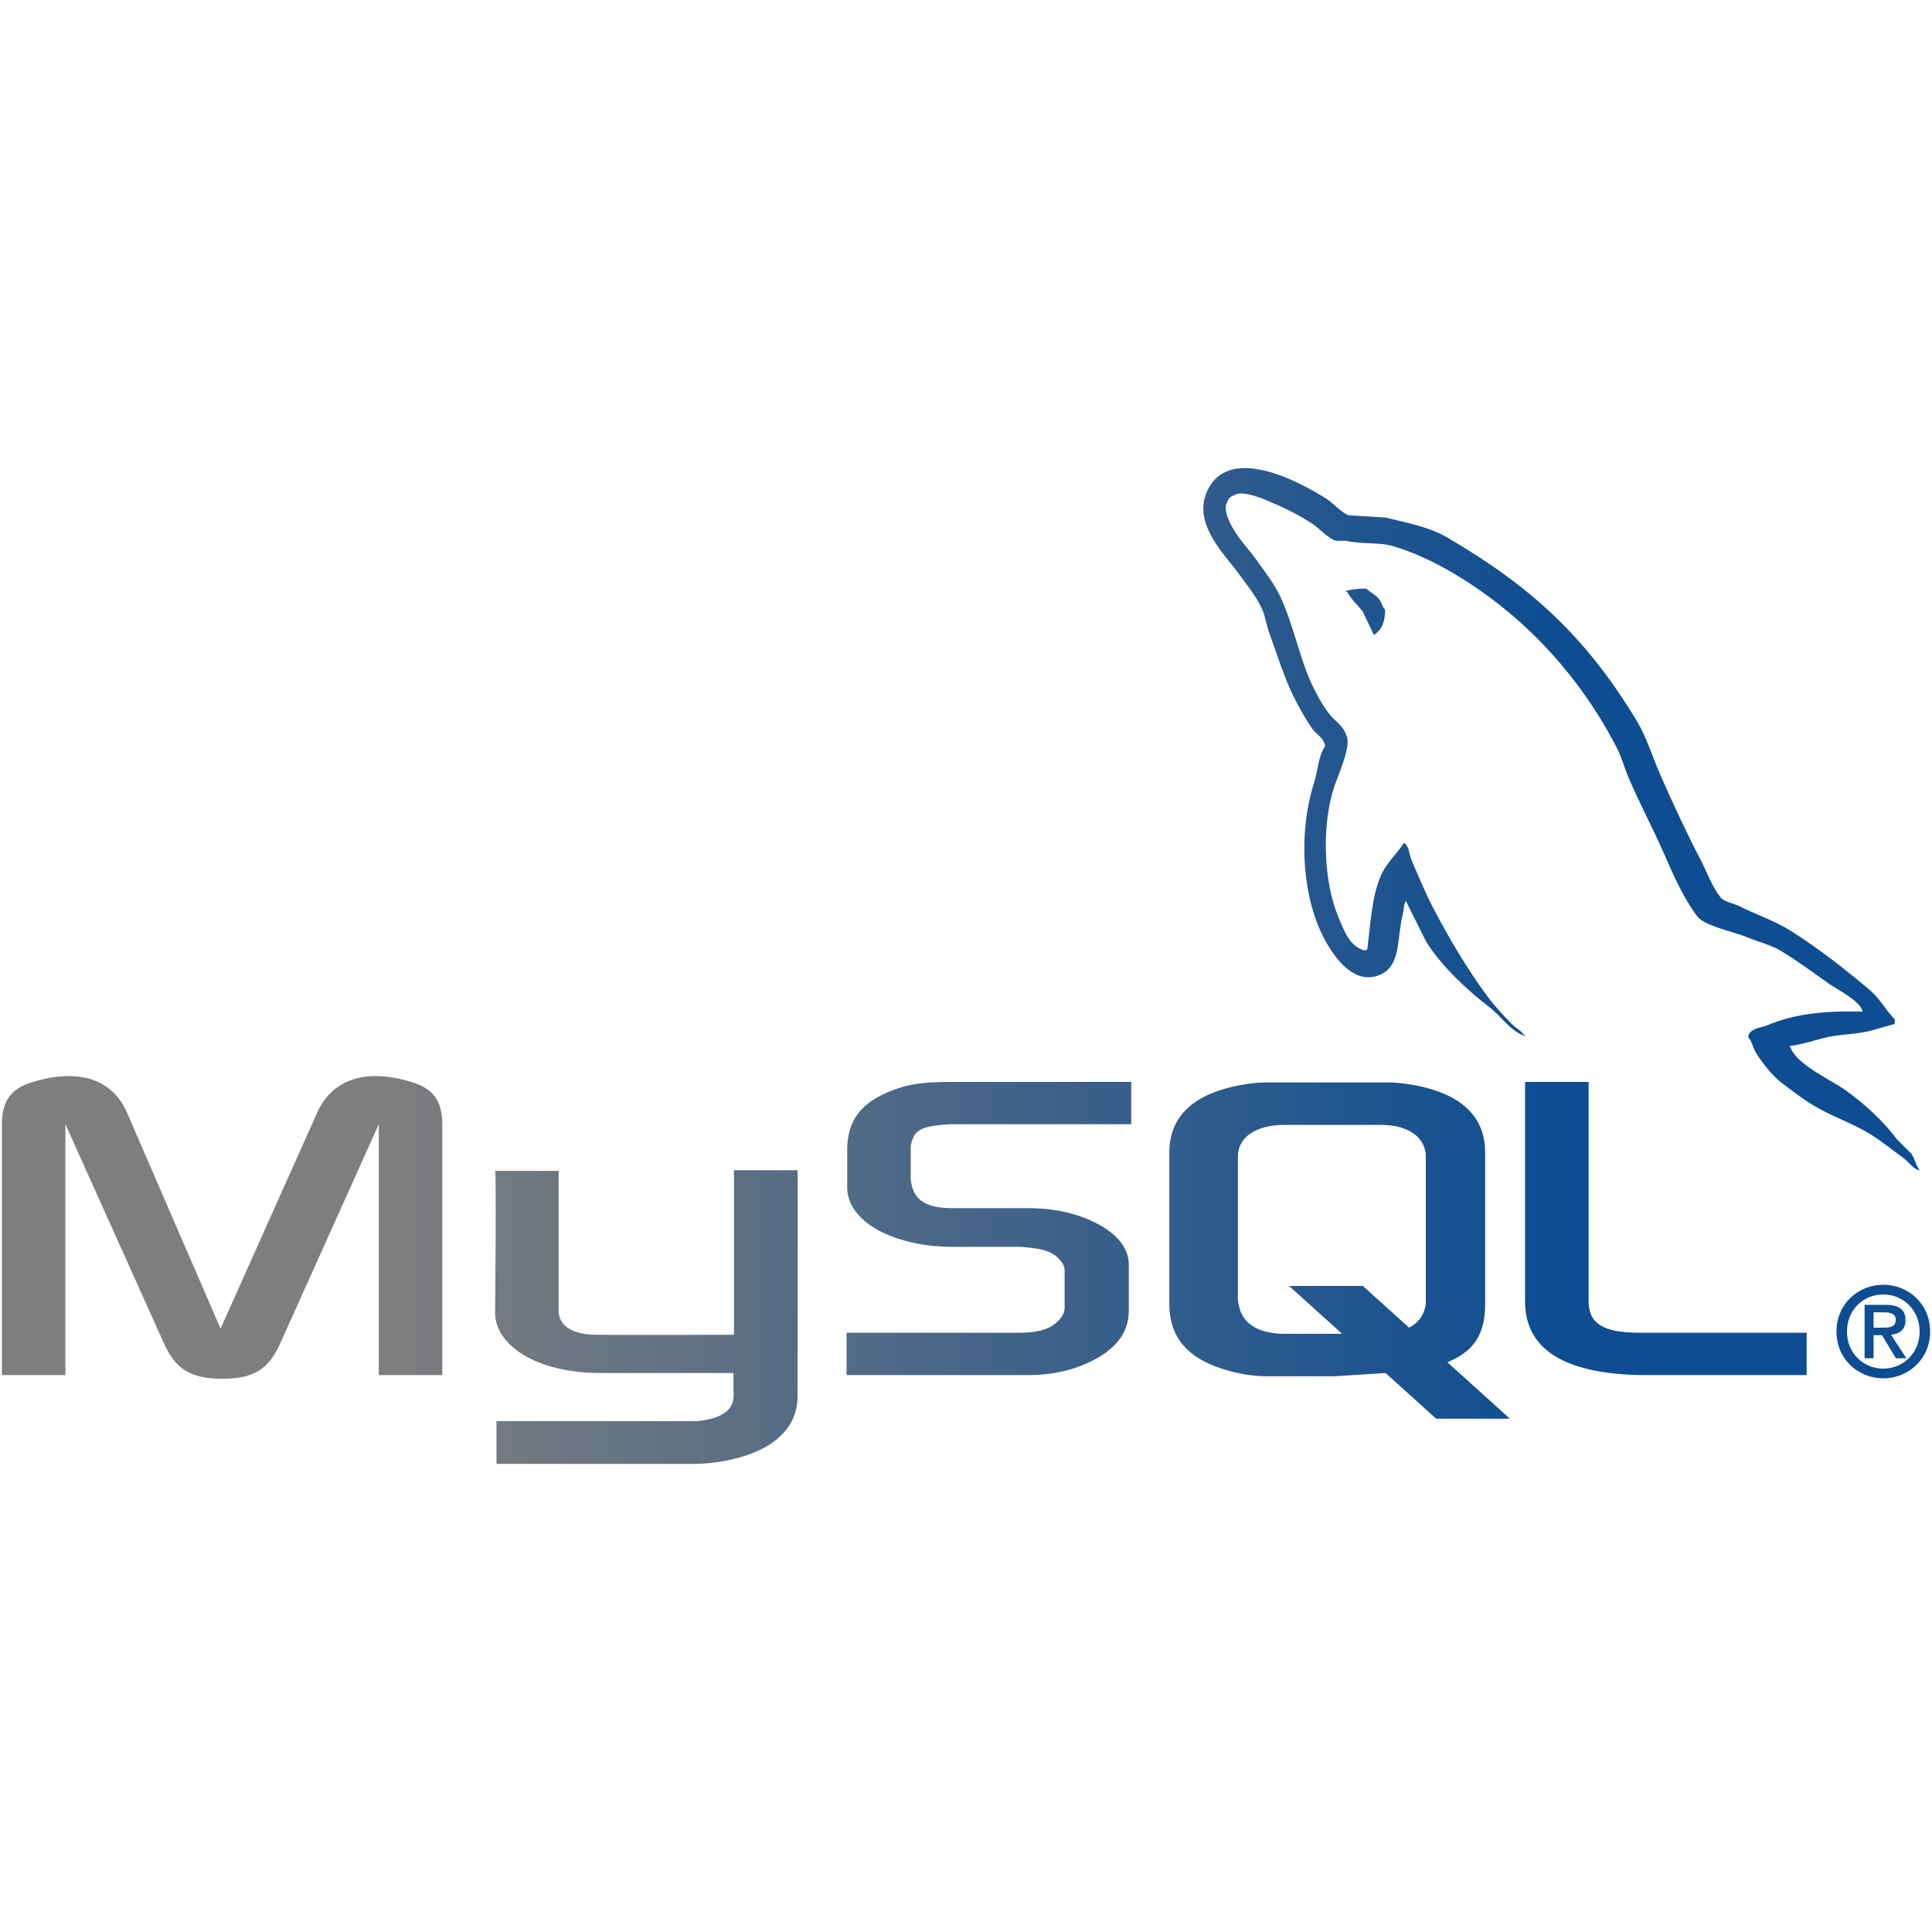<?xml version="1.0" encoding="iso-8859-1"?>
<!DOCTYPE svg PUBLIC "-//W3C//DTD SVG 1.1//EN" "http://www.w3.org/Graphics/SVG/1.1/DTD/svg11.dtd">
<svg  version="1.1" xmlns="http://www.w3.org/2000/svg" xmlns:xlink="http://www.w3.org/1999/xlink" x="0px" y="0px" width="512px"
	 height="512px" viewBox="0 0 512 512" enable-background="new 0 0 512 512" xml:space="preserve">
	 <linearGradient id="g0">
            <stop offset="0.2" stop-color="#7e7e7e"/>
            <stop offset="0.8" stop-color="#0E4D92"/>
        </linearGradient>
	 <g id="3e91140ac1bfb9903b91c1b0ca08f5cb" fill="url(#g0)"><path display="inline" d="M252.517,286.715h47.268v11.22h-48.077c-0.487,0-1.133,0.107-1.62,0.107
		c-5.988,0.541-7.769,1.514-8.577,4.966c-0.164,0.54-0.164,0.973-0.164,1.405v7.66c0,0.541,0,0.974,0.164,1.514
		c0.809,4.533,4.046,6.579,10.843,6.579h20.396c5.019,0,10.196,0.865,14.409,2.486c7.93,3.02,11.98,7.552,11.98,12.409v12.301
		c0,5.938-3.563,10.472-10.846,13.814c-4.375,2.051-9.876,3.235-15.544,3.235h-48.399v-11.22h46.461c0.648,0,1.131-0.107,1.78-0.107
		c3.235-0.217,5.664-1.081,7.119-2.379c1.622-1.289,2.429-2.803,2.429-3.992v-9.818c0-1.077-0.324-2.05-1.293-3.023
		c-1.618-1.941-3.889-2.911-9.229-3.343c-0.486-0.108-1.131-0.108-1.779-0.108h-17.485c-1.618,0-3.235-0.108-4.857-0.217
		c-14.405-1.509-22.984-7.984-22.984-15.54v-9.818c0-8.633,4.371-13.599,14.407-16.729
		C242.156,287.147,245.718,286.715,252.517,286.715z M383.567,361.007l16.584,14.967h-19.55l-13.415-12.11l-13.507,0.857h-18.007
		c-3.081,0-6.325-0.433-9.893-1.406c-10.704-2.919-15.898-8.541-15.898-17.844v-40.01c0-10.167,7.141-16.334,21.25-18.28
		c1.46-0.217,3.082-0.324,4.541-0.324h31.959c1.621,0,3.081,0.107,4.703,0.324c14.109,1.946,21.246,8.113,21.246,18.28v40.01
		C393.581,353.717,390.554,358.133,383.567,361.007z M377.849,306.435c0-0.433,0-0.974-0.162-1.519
		c-0.973-4.324-5.352-6.812-11.839-6.812h-25.467c-7.465,0-12.326,3.244-12.326,8.33v38.063c0,0.541,0.162,1.081,0.32,1.73
		c0.973,4.653,5.356,7.248,12.006,7.248h15.291l-14.048-12.684h19.55l12.255,11.062c2.254-1.206,3.742-3.044,4.258-5.41
		c0.162-0.536,0.162-1.081,0.162-1.622V306.435z M109.281,286.822c-12.788-3.992-21.369-0.54-25.252,8.093l-25.577,57.196
		l-24.766-57.196c-3.724-8.633-12.465-12.085-25.252-8.093c-5.342,1.618-7.933,4.749-7.933,11.22v66.37h16.833v-66.478
		l26.064,57.953c3.075,7.016,7.284,9.498,15.538,9.498c8.257,0,12.303-2.482,15.38-9.498l26.062-57.953v66.478h16.836v-66.37
		C117.213,291.571,114.623,288.44,109.281,286.822z M194.508,310.127v43.606c-0.295,0-31.902,0.075-36.607,0
		c-9.222-0.142-10.018-4.815-9.86-6.804v-36.628h-16.83c0.368,0.366-0.004,37.011,0.008,37.784
		c0.131,8.358,10.733,15.62,27.38,15.777h35.782v4.412c0.002,1.813,1.281,7.199-9.554,8.347c-0.133,0.008-53.158,0-53.25,0v11.328
		h53.157c8.431-0.25,26.723-3.436,26.629-18.103c-0.002-0.254,0.094-59.721,0.015-59.721H194.508z M501.146,353.733l4.066,6.222
		h-2.777l-3.705-6.122h-2.217v6.122h-2.379v-14.164h5.522c3.506,0,5.327,1.193,5.327,4.071
		C504.983,352.444,503.328,353.501,501.146,353.733z M499.058,351.846c1.788,0,3.344-0.167,3.344-2.146
		c0-1.654-1.722-1.921-3.145-1.921h-2.744v4.067H499.058z M511.5,352.873c0,7.41-5.855,12.404-12.409,12.404
		c-6.546,0-12.404-4.994-12.404-12.404c0-7.411,5.858-12.405,12.404-12.405C505.645,340.468,511.5,345.462,511.5,352.873z
		 M508.722,352.873c0-5.627-4.3-9.827-9.631-9.827c-5.39,0-9.627,4.2-9.627,9.827c0,5.622,4.237,9.826,9.627,9.826
		C504.422,362.699,508.722,358.495,508.722,352.873z M362.063,155.983c-2.158-0.04-3.685,0.234-5.298,0.588c0,0.098,0,0.195,0,0.293
		c0.1,0,0.195,0,0.295,0c1.031,2.115,2.849,3.477,4.121,5.299c0.978,2.061,1.959,4.119,2.94,6.177
		c0.1-0.098,0.199-0.195,0.295-0.293c1.825-1.283,2.657-3.337,2.649-6.473c-0.732-0.77-0.841-1.732-1.473-2.649
		C364.754,157.702,363.124,157.011,362.063,155.983z M504.48,306.938c1.389,1.019,2.32,2.599,4.121,3.239c0-0.1,0-0.199,0-0.295
		c-0.948-1.202-1.189-2.861-2.059-4.121c-1.272-1.272-2.554-2.549-3.826-3.826c-3.742-4.965-8.487-9.323-13.535-12.945
		c-4.021-2.891-13.033-6.791-14.713-11.474c-0.096-0.1-0.196-0.199-0.296-0.299c2.853-0.32,6.196-1.352,8.829-2.059
		c4.424-1.186,8.379-0.878,12.945-2.059c2.063-0.591,4.121-1.181,6.18-1.764c0-0.395,0-0.785,0-1.181
		c-2.309-2.37-3.955-5.506-6.471-7.651c-6.592-5.608-13.781-11.216-21.188-15.888c-4.104-2.594-9.183-4.277-13.536-6.475
		c-1.464-0.738-4.034-1.123-5.003-2.354c-2.283-2.916-3.53-6.611-5.294-10.006c-3.692-7.113-7.323-14.881-10.596-22.365
		c-2.229-5.102-3.688-10.134-6.471-14.713c-13.361-21.967-27.746-35.227-50.023-48.26c-4.744-2.771-10.45-3.865-16.479-5.295
		c-3.235-0.195-6.476-0.394-9.711-0.589c-1.975-0.825-4.029-3.241-5.884-4.414c-7.382-4.662-26.315-14.805-31.779-1.47
		c-3.452,8.415,5.156,16.627,8.237,20.893c2.163,2.991,4.928,6.346,6.476,9.709c1.015,2.211,1.188,4.43,2.063,6.769
		c2.138,5.764,3.996,12.034,6.762,17.362c1.401,2.694,2.944,5.535,4.712,7.944c1.085,1.479,2.939,2.13,3.23,4.414
		c-1.813,2.543-1.917,6.489-2.936,9.71c-4.6,14.502-2.865,32.524,3.826,43.258c2.05,3.293,6.886,10.362,13.531,7.649
		c5.813-2.368,4.517-9.708,6.18-16.183c0.374-1.471,0.146-2.55,0.882-3.531c0,0.096,0,0.195,0,0.293
		c1.768,3.531,3.534,7.062,5.298,10.592c3.922,6.313,10.879,12.915,16.775,17.364c3.053,2.308,5.46,6.3,9.415,7.651
		c0-0.1,0-0.199,0-0.299c-0.1,0-0.2,0-0.295,0c-0.77-1.189-1.968-1.688-2.94-2.645c-2.304-2.259-4.865-5.065-6.771-7.652
		c-5.364-7.279-10.101-15.247-14.417-23.539c-2.063-3.961-3.855-8.33-5.594-12.359c-0.669-1.555-0.661-3.904-2.059-4.709
		c-1.904,2.952-4.707,5.342-6.18,8.828c-2.354,5.574-2.657,12.371-3.53,19.42c-0.516,0.186-0.287,0.059-0.591,0.293
		c-4.1-0.986-5.539-5.206-7.061-8.826c-3.851-9.152-4.566-23.891-1.177-34.428c0.877-2.725,4.845-11.312,3.235-13.83
		c-0.766-2.514-3.29-3.965-4.703-5.886c-1.756-2.374-3.502-5.497-4.716-8.24c-3.148-7.136-4.62-15.147-7.939-22.362
		c-1.588-3.447-4.271-6.939-6.475-10.006c-2.44-3.396-5.173-5.896-7.062-10.006c-0.673-1.459-1.588-3.794-0.59-5.295
		c0.315-1.013,0.765-1.435,1.768-1.766c1.709-1.316,6.458,0.438,8.237,1.177c4.716,1.959,8.658,3.826,12.655,6.473
		c1.917,1.272,3.858,3.734,6.175,4.415c0.886,0,1.768,0,2.649,0c4.146,0.951,8.787,0.297,12.654,1.472
		c6.841,2.079,12.971,5.313,18.538,8.829c16.959,10.707,30.827,25.953,40.313,44.138c1.526,2.928,2.188,5.722,3.53,8.829
		c2.711,6.263,6.13,12.706,8.828,18.832c2.691,6.108,5.315,12.275,9.12,17.361c2,2.672,9.73,4.106,13.245,5.592
		c2.462,1.039,6.495,2.125,8.824,3.527c4.458,2.689,8.771,5.887,12.949,8.831c2.088,1.473,8.509,4.699,8.825,7.353
		c-10.347-0.274-18.252,0.687-25.01,3.535c-1.921,0.807-4.982,0.831-5.298,3.234c1.056,1.106,1.223,2.762,2.063,4.121
		c1.609,2.612,4.333,6.109,6.766,7.947c2.657,2.005,5.394,4.15,8.238,5.885c5.065,3.09,10.721,4.853,15.595,7.946
		C498.825,302.584,501.678,304.879,504.48,306.938z M420.994,344.776v-58.062H404.16v58.169c0,11.544,8.579,18.02,25.899,19.316
		c1.617,0.104,3.235,0.212,4.857,0.212h43.868v-11.22h-44.193C424.72,353.192,420.994,350.706,420.994,344.776z"></path></g></svg>
